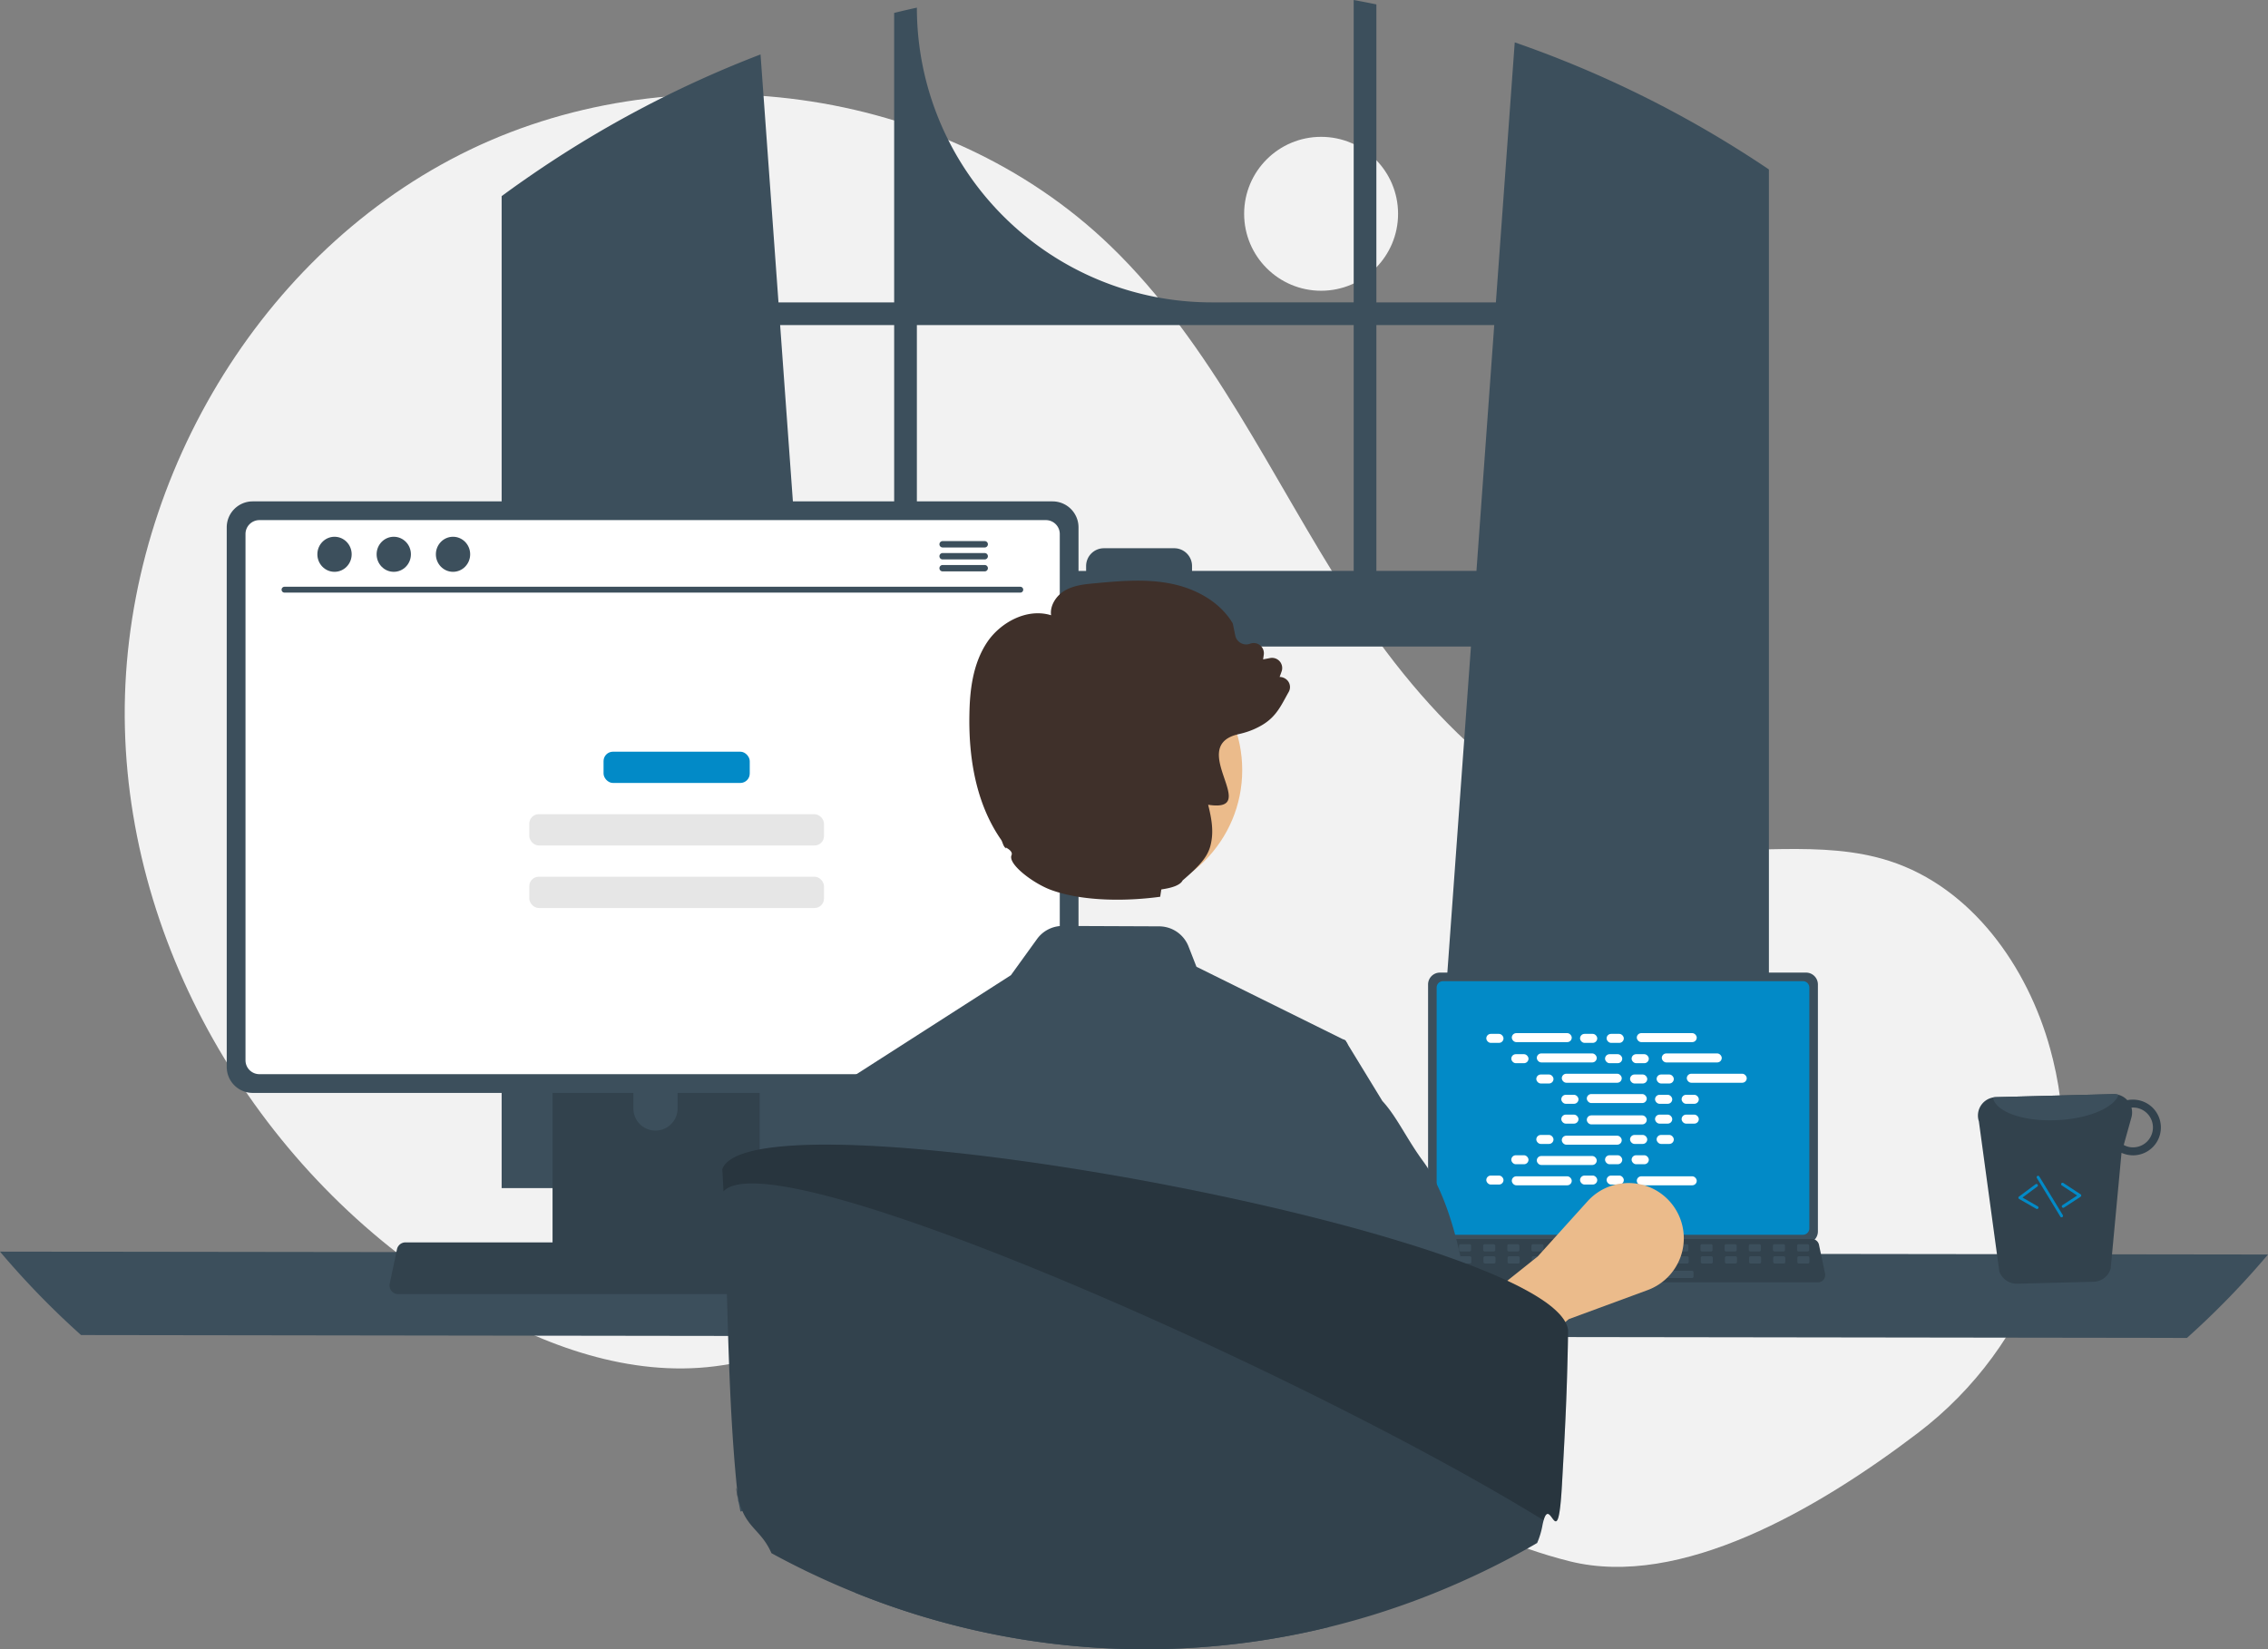 <svg xmlns="http://www.w3.org/2000/svg" data-name="Layer 1" width="786.82" height="572.258"
     viewBox="0 0 786.82 572.258" xmlns:xlink="http://www.w3.org/1999/xlink">
    <rect x="0" y="0" width="786.82" height="572.258" fill="#808080" stroke="none"/>
    <circle cx="458.321" cy="74.182" r="26.701" fill="#f2f2f2"/>
    <path d="M872.038,661.023c39.688-30.229,58.644-81.025,46.776-129.482q-.442-1.806-.934-3.604c-7.867-28.763-27.332-56.101-55.7-65.291-23.82-7.717-49.82-1.783-74.669-4.851-48.781-6.024-86.601-45.494-113.211-86.819-26.611-41.325-47.062-87.583-82.422-121.724-58.285-56.275-153.362-68.391-225.627-31.76C293.987,254.121,247.955,335.391,249.918,416.386c1.963,80.995,50.046,158.432,119.875,199.517,25.652,15.093,55.321,25.785,84.848,22.044,25.62-3.246,48.899-17.013,74.399-21.1,40.091-6.426,79.927,11.701,114.603,32.824,34.676,21.123,68.17,46.16,107.574,55.952C789.478,715.131,836.881,687.801,872.038,661.023Z"
          transform="translate(-206.59 -163.871)" fill="#f2f2f2"/>
    <path d="M815.016,219.191c-.87-.58-1.75-1.13-2.62-1.69a380.24,380.24,0,0,0-80.31-38.93l-6.54,90.22h-41.46v-103.39c-2.61-.54-5.24-1.05-7.87-1.53v104.92H626.946A102.27,102.27,0,0,1,524.676,166.521v-0c-2.64.57-5.26,1.18-7.88,1.83v100.44h-40.13l-6.23-86.03a380.858,380.858,0,0,0-81.94,43.53c-.44.3-.88.61-1.31.91-2.21,1.55-4.39,3.13-6.56,4.73v344.19h118.27l-2.09-28.95-11.5-158.95h231.59l-11.5,158.95-2.09,28.95h116.96v-353.45Q817.656,220.901,815.016,219.191Zm-298.22,142.78h-33.39l-6.17-85.3h39.56Zm159.42,0h-56.08v-1.69a6.18,6.18,0,0,0-6.19-6.18h-24.38a6.178,6.178,0,0,0-6.18,6.18v1.69h-58.71v-85.3h151.54Zm7.87,0v-85.3h40.89l-6.17,85.3Z"
          transform="translate(-206.59 -163.871)" fill="#3c4f5c"/>
    <path d="M206.59,598.162a289.003,289.003,0,0,0,28.12,28.95l730.58,1a289.003,289.003,0,0,0,28.12-28.95Z"
          transform="translate(-206.59 -163.871)" fill="#3c4f5c"/>
    <path d="M702.02,505.462v85.704a4.122,4.122,0,0,0,4.119,4.119H833.143a4.122,4.122,0,0,0,4.119-4.119v-85.704a4.124,4.124,0,0,0-4.119-4.115H706.139A4.124,4.124,0,0,0,702.02,505.462Z"
          transform="translate(-206.59 -163.871)" fill="#3c4f5c"/>
    <path d="M704.999,506.529V590.109a2.205,2.205,0,0,0,2.201,2.201H832.086a2.205,2.205,0,0,0,2.201-2.201V506.529a2.206,2.206,0,0,0-2.201-2.206H707.201A2.206,2.206,0,0,0,704.999,506.529Z"
          transform="translate(-206.59 -163.871)" fill="#028AC7"/>
    <path d="M699.364,607.881a2.47,2.47,0,0,0,1.943.93H837.299a2.502,2.502,0,0,0,2.446-3.016l-2.111-10.027a2.507,2.507,0,0,0-1.558-1.818,2.425,2.425,0,0,0-.888-.168H703.41a2.424,2.424,0,0,0-.888.168,2.507,2.507,0,0,0-1.558,1.818l-2.111,10.027A2.501,2.501,0,0,0,699.364,607.881Z"
          transform="translate(-206.59 -163.871)" fill="#32424d"/>
    <rect x="830.034" y="595.588" width="4.188" height="2.513" rx="0.488"
          transform="translate(1457.666 1029.819) rotate(-180)" fill="#3c4f5c"/>
    <rect x="821.657" y="595.588" width="4.188" height="2.513" rx="0.488"
          transform="translate(1440.912 1029.819) rotate(-180)" fill="#3c4f5c"/>
    <rect x="813.28" y="595.588" width="4.188" height="2.513" rx="0.488"
          transform="translate(1424.158 1029.819) rotate(-180)" fill="#3c4f5c"/>
    <rect x="804.903" y="595.588" width="4.188" height="2.513" rx="0.488"
          transform="translate(1407.404 1029.819) rotate(-180)" fill="#3c4f5c"/>
    <rect x="796.526" y="595.588" width="4.188" height="2.513" rx="0.488"
          transform="translate(1390.65 1029.819) rotate(-180)" fill="#3c4f5c"/>
    <rect x="788.149" y="595.588" width="4.188" height="2.513" rx="0.488"
          transform="translate(1373.896 1029.819) rotate(-180)" fill="#3c4f5c"/>
    <rect x="779.772" y="595.588" width="4.188" height="2.513" rx="0.488"
          transform="translate(1357.142 1029.819) rotate(-180)" fill="#3c4f5c"/>
    <rect x="771.395" y="595.588" width="4.188" height="2.513" rx="0.488"
          transform="translate(1340.388 1029.819) rotate(-180)" fill="#3c4f5c"/>
    <rect x="763.018" y="595.588" width="4.188" height="2.513" rx="0.488"
          transform="translate(1323.634 1029.819) rotate(-180)" fill="#3c4f5c"/>
    <rect x="754.641" y="595.588" width="4.188" height="2.513" rx="0.488"
          transform="translate(1306.88 1029.819) rotate(-180)" fill="#3c4f5c"/>
    <rect x="746.264" y="595.588" width="4.188" height="2.513" rx="0.488"
          transform="translate(1290.126 1029.819) rotate(-180)" fill="#3c4f5c"/>
    <rect x="737.887" y="595.588" width="4.188" height="2.513" rx="0.488"
          transform="translate(1273.372 1029.819) rotate(-180)" fill="#3c4f5c"/>
    <rect x="729.51" y="595.588" width="4.188" height="2.513" rx="0.488"
          transform="translate(1256.618 1029.819) rotate(-180)" fill="#3c4f5c"/>
    <rect x="721.133" y="595.588" width="4.188" height="2.513" rx="0.488"
          transform="translate(1239.865 1029.819) rotate(-180)" fill="#3c4f5c"/>
    <rect x="712.756" y="595.588" width="4.188" height="2.513" rx="0.488"
          transform="translate(1223.111 1029.819) rotate(-180)" fill="#3c4f5c"/>
    <rect x="704.379" y="595.588" width="4.188" height="2.513" rx="0.488"
          transform="translate(1206.357 1029.819) rotate(-180)" fill="#3c4f5c"/>
    <rect x="830.133" y="599.777" width="4.188" height="2.513" rx="0.488"
          transform="translate(1457.864 1038.196) rotate(-180)" fill="#3c4f5c"/>
    <rect x="821.756" y="599.777" width="4.188" height="2.513" rx="0.488"
          transform="translate(1441.11 1038.196) rotate(-180)" fill="#3c4f5c"/>
    <rect x="813.379" y="599.777" width="4.188" height="2.513" rx="0.488"
          transform="translate(1424.356 1038.196) rotate(-180)" fill="#3c4f5c"/>
    <rect x="805.002" y="599.777" width="4.188" height="2.513" rx="0.488"
          transform="translate(1407.602 1038.196) rotate(-180)" fill="#3c4f5c"/>
    <rect x="796.625" y="599.777" width="4.188" height="2.513" rx="0.488"
          transform="translate(1390.848 1038.196) rotate(-180)" fill="#3c4f5c"/>
    <rect x="788.248" y="599.777" width="4.188" height="2.513" rx="0.488"
          transform="translate(1374.094 1038.196) rotate(-180)" fill="#3c4f5c"/>
    <rect x="779.871" y="599.777" width="4.188" height="2.513" rx="0.488"
          transform="translate(1357.34 1038.196) rotate(-180)" fill="#3c4f5c"/>
    <rect x="771.494" y="599.777" width="4.188" height="2.513" rx="0.488"
          transform="translate(1340.586 1038.196) rotate(-180)" fill="#3c4f5c"/>
    <rect x="763.117" y="599.777" width="4.188" height="2.513" rx="0.488"
          transform="translate(1323.832 1038.196) rotate(-180)" fill="#3c4f5c"/>
    <rect x="754.74" y="599.777" width="4.188" height="2.513" rx="0.488"
          transform="translate(1307.078 1038.196) rotate(-180)" fill="#3c4f5c"/>
    <rect x="746.363" y="599.777" width="4.188" height="2.513" rx="0.488"
          transform="translate(1290.324 1038.196) rotate(-180)" fill="#3c4f5c"/>
    <rect x="737.986" y="599.777" width="4.188" height="2.513" rx="0.488"
          transform="translate(1273.57 1038.196) rotate(-180)" fill="#3c4f5c"/>
    <rect x="729.609" y="599.777" width="4.188" height="2.513" rx="0.488"
          transform="translate(1256.816 1038.196) rotate(-180)" fill="#3c4f5c"/>
    <rect x="721.232" y="599.777" width="4.188" height="2.513" rx="0.488"
          transform="translate(1240.062 1038.196) rotate(-180)" fill="#3c4f5c"/>
    <rect x="712.855" y="599.777" width="4.188" height="2.513" rx="0.488"
          transform="translate(1223.309 1038.196) rotate(-180)" fill="#3c4f5c"/>
    <rect x="704.478" y="599.777" width="4.188" height="2.513" rx="0.488"
          transform="translate(1206.555 1038.196) rotate(-180)" fill="#3c4f5c"/>
    <rect x="760.604" y="604.803" width="33.508" height="2.513" rx="0.488"
          transform="translate(1348.126 1048.248) rotate(-180)" fill="#3c4f5c"/>
    <rect x="515.631" y="358.737" width="5.966" height="3.122" rx="1.561" fill="#fff"/>
    <rect x="548.154" y="358.737" width="5.966" height="3.122" rx="1.561" fill="#fff"/>
    <rect x="557.369" y="358.737" width="5.966" height="3.122" rx="1.561" fill="#fff"/>
    <rect x="524.477" y="358.477" width="20.796" height="3.122" rx="1.561" fill="#fff"/>
    <rect x="567.841" y="358.477" width="20.796" height="3.122" rx="1.561" fill="#fff"/>
    <rect x="524.304" y="365.784" width="5.966" height="3.122" rx="1.561" fill="#fff"/>
    <rect x="556.827" y="365.784" width="5.966" height="3.122" rx="1.561" fill="#fff"/>
    <rect x="566.042" y="365.784" width="5.966" height="3.122" rx="1.561" fill="#fff"/>
    <rect x="533.15" y="365.523" width="20.796" height="3.122" rx="1.561" fill="#fff"/>
    <rect x="576.514" y="365.523" width="20.796" height="3.122" rx="1.561" fill="#fff"/>
    <rect x="532.977" y="372.83" width="5.966" height="3.122" rx="1.561" fill="#fff"/>
    <rect x="565.5" y="372.83" width="5.966" height="3.122" rx="1.561" fill="#fff"/>
    <rect x="574.715" y="372.83" width="5.966" height="3.122" rx="1.561" fill="#fff"/>
    <rect x="541.823" y="372.57" width="20.796" height="3.122" rx="1.561" fill="#fff"/>
    <rect x="585.187" y="372.57" width="20.796" height="3.122" rx="1.561" fill="#fff"/>
    <rect x="541.649" y="379.877" width="5.966" height="3.122" rx="1.561" fill="#fff"/>
    <rect x="574.172" y="379.877" width="5.966" height="3.122" rx="1.561" fill="#fff"/>
    <rect x="583.387" y="379.877" width="5.966" height="3.122" rx="1.561" fill="#fff"/>
    <rect x="550.496" y="379.617" width="20.796" height="3.122" rx="1.561" fill="#fff"/>
    <rect x="548.154" y="407.898" width="5.966" height="3.122" rx="1.561" fill="#fff"/>
    <rect x="557.369" y="407.898" width="5.966" height="3.122" rx="1.561" fill="#fff"/>
    <rect x="567.841" y="408.158" width="20.796" height="3.122" rx="1.561" fill="#fff"/>
    <rect x="515.631" y="407.898" width="5.966" height="3.122" rx="1.561" fill="#fff"/>
    <rect x="524.477" y="408.158" width="20.796" height="3.122" rx="1.561" fill="#fff"/>
    <rect x="524.304" y="400.851" width="5.966" height="3.122" rx="1.561" fill="#fff"/>
    <rect x="556.827" y="400.851" width="5.966" height="3.122" rx="1.561" fill="#fff"/>
    <rect x="566.042" y="400.851" width="5.966" height="3.122" rx="1.561" fill="#fff"/>
    <rect x="533.15" y="401.111" width="20.796" height="3.122" rx="1.561" fill="#fff"/>
    <rect x="532.977" y="393.804" width="5.966" height="3.122" rx="1.561" fill="#fff"/>
    <rect x="565.5" y="393.804" width="5.966" height="3.122" rx="1.561" fill="#fff"/>
    <rect x="574.715" y="393.804" width="5.966" height="3.122" rx="1.561" fill="#fff"/>
    <rect x="541.823" y="394.064" width="20.796" height="3.122" rx="1.561" fill="#fff"/>
    <rect x="541.649" y="386.758" width="5.966" height="3.122" rx="1.561" fill="#fff"/>
    <rect x="574.172" y="386.758" width="5.966" height="3.122" rx="1.561" fill="#fff"/>
    <rect x="583.387" y="386.758" width="5.966" height="3.122" rx="1.561" fill="#fff"/>
    <rect x="550.496" y="387.018" width="20.796" height="3.122" rx="1.561" fill="#fff"/>
    <path d="M711.507,654.353l-13.35-21.102,41.902-33.403,17.295-19.161a19.161,19.161,0,0,1,32.418,6.828h0a19.161,19.161,0,0,1-11.57,23.991l-27.349,10.075Z"
          transform="translate(-206.59 -163.871)" fill="#ebbb8b"/>
    <path d="M398.28,501.352v102.56h71.85v-102.56a3.448,3.448,0,0,0-2.43-3.3,3.175,3.175,0,0,0-1.03-.16H401.75A3.463,3.463,0,0,0,398.28,501.352Zm28.04,35.24a7.67,7.67,0,0,1,15.34,0v11.9a7.67,7.67,0,0,1-15.34,0Z"
          transform="translate(-206.59 -163.871)" fill="#32424d"/>
    <path d="M398.06,600.632v9.89a1.946,1.946,0,0,0,1.93,1.94h68.43a1.94,1.94,0,0,0,1.93-1.94v-9.89Z"
          transform="translate(-206.59 -163.871)" fill="#3c4f5c"/>
    <path d="M285.25,346.832V534.092a9.007,9.007,0,0,0,9,9h277.5a9.007,9.007,0,0,0,9-9V346.832a9.011,9.011,0,0,0-9-8.99H294.25A9.012,9.012,0,0,0,285.25,346.832Z"
          transform="translate(-206.59 -163.871)" fill="#3c4f5c"/>
    <path d="M291.76,349.162v182.62a4.818,4.818,0,0,0,4.81,4.81H569.44a4.818,4.818,0,0,0,4.81-4.81v-182.62a4.82,4.82,0,0,0-4.81-4.82H296.57A4.821,4.821,0,0,0,291.76,349.162Z"
          transform="translate(-206.59 -163.871)" fill="#fff"/>
    <path d="M342.4,611.792a2.948,2.948,0,0,0,2.32,1.11h162.34a2.987,2.987,0,0,0,2.92-3.6l-2.52-11.97a2.993,2.993,0,0,0-1.86-2.17,2.895,2.895,0,0,0-1.06-.2H347.23a2.894,2.894,0,0,0-1.06.2,2.992,2.992,0,0,0-1.86,2.17l-2.52,11.97A2.985,2.985,0,0,0,342.4,611.792Z"
          transform="translate(-206.59 -163.871)" fill="#32424d"/>
    <path d="M560.585,369.499H305.261a1.016,1.016,0,0,1,0-2.031H560.585a1.016,1.016,0,0,1,0,2.031Z"
          transform="translate(-206.59 -163.871)" fill="#3c4f5c"/>
    <ellipse cx="116.051" cy="192.33" rx="5.95" ry="6.083" fill="#3c4f5c"/>
    <ellipse cx="136.607" cy="192.33" rx="5.95" ry="6.083" fill="#3c4f5c"/>
    <ellipse cx="157.163" cy="192.33" rx="5.95" ry="6.083" fill="#3c4f5c"/>
    <path d="M548.206,351.622h-14.6a1.105,1.105,0,0,0,0,2.21h14.6a1.105,1.105,0,0,0,0-2.21Z"
          transform="translate(-206.59 -163.871)" fill="#3c4f5c"/>
    <path d="M548.206,355.772h-14.6a1.105,1.105,0,0,0,0,2.21h14.6a1.105,1.105,0,0,0,0-2.21Z"
          transform="translate(-206.59 -163.871)" fill="#3c4f5c"/>
    <path d="M548.206,359.922h-14.6a1.105,1.105,0,0,0,0,2.21h14.6a1.105,1.105,0,0,0,0-2.21Z"
          transform="translate(-206.59 -163.871)" fill="#3c4f5c"/>
    <path d="M900.186,604.972a6.416,6.416,0,0,0,6.183,4.331l26.492-.682a6.329,6.329,0,0,0,5.981-4.657l3.749-40.087a9.794,9.794,0,0,0,4.238.871,9.661,9.661,0,1,0-.485-19.317,8.184,8.184,0,0,0-1.736.181,6.548,6.548,0,0,0-4.874-2.103l-40.751,1.052a5.853,5.853,0,0,0-1.005.125,6.365,6.365,0,0,0-4.873,8.265Zm43.173-43.817,2.668-9.553a6.506,6.506,0,0,0,.02-3.375c.129-0.0.244-.062.373-.062a6.91,6.91,0,0,1,.324,13.817A6.505,6.505,0,0,1,943.359,561.156Z"
          transform="translate(-206.59 -163.871)" fill="#32424d"/>
    <path d="M897.978,544.686c.868,4.964,10.629,8.454,22.366,7.847,10.793-.497,19.617-4.287,21.234-8.778a6.025,6.025,0,0,0-1.844-.246l-40.751,1.052A5.853,5.853,0,0,0,897.978,544.686Z"
          transform="translate(-206.59 -163.871)" fill="#3c4f5c"/>
    <path d="M922.494,582.944a.497.497,0,0,0,.151-.066l5.753-3.766a.499.499,0,0,0,0-.836l-5.98-3.917a.5.5,0,1,0-.548.836l5.341,3.498-5.114,3.348a.5.5,0,0,0,.396.903Z"
          transform="translate(-206.59 -163.871)" fill="#028AC7"/>
    <path d="M913.408,583.363a.5.5,0,0,0,.126-.918l-5.303-3.04,5.126-3.807a.5.5,0,1,0-.596-.802l-5.739,4.263a.5.5,0,0,0,.049.835l5.965,3.42A.5.5,0,0,0,913.408,583.363Z"
          transform="translate(-206.59 -163.871)" fill="#028AC7"/>
    <path d="M921.922,586.244a.482.482,0,0,0,.137-.058.5.5,0,0,0,.168-.687l-8.155-13.408a.5.5,0,0,0-.854.521l8.155,13.408A.5.5,0,0,0,921.922,586.244Z"
          transform="translate(-206.59 -163.871)" fill="#028AC7"/>
    <rect x="209.385" y="260.827" width="50.719" height="10.846" rx="3.264" fill="#028AC7"/>
    <rect x="183.626" y="282.519" width="102.236" height="10.846" rx="3.264" fill="#e6e6e6"/>
    <rect x="183.626" y="304.21" width="102.236" height="10.846" rx="3.264" fill="#e6e6e6"/>
    <path d="M497.301,540.717l.217.684.011.023,6.525,19.838,7.506,22.861,14.123,42.961.137,6.673v.023l1.049,53.684-2.909,7.278,3.274,11.932s-1.506-18.037-9.582-7.679c-4.574,5.886-9.925,11.91-14.317,17.556q9.6,3.884,19.507,7.027c1.426.456,2.863.89,4.301,1.323q.462.137.924.274a266.863,266.863,0,0,0,67.351,10.826c1.186.034,2.35.057,3.479.08.399.011.787.023,1.175.023,1.278.011,2.544.023,3.822.023q3.867,0,7.7-.114a266.853,266.853,0,0,0,56.091-7.586c-.125-7.586-.468-16.45-.958-25.918-.228-4.643-5.35-9.674-5.658-14.533-.217-3.65,4.381-7.084,4.141-10.792-1.551-22.827-3.491-14.064-4.928-30.229q-.222-2.379-.411-4.552c-.924-10.381-1.563-16.872-1.563-16.872l6.137-38.683,9.639-60.734-.742-1.221-.833-.411-50.844-25.165-2.761-7.073a10.979,10.979,0,0,0-10.141-6.947l-33.493-.137a10.931,10.931,0,0,0-8.909,4.529l-9.069,12.56Z"
          transform="translate(-206.59 -163.871)" fill="#3c4f5c"/>
    <path d="M533.407,617.525,525.82,633.758l-5.179,11.088-8.909,46.646-4.46,4.734L503.45,679.467l-39.998,8.881c-1.312-7.29-.351.247-1.161-7.75.228-.228.468-.456.707-.685.639-.593,1.175-1.152,1.164-1.688-.456-27.584.913-74.526,12.343-102.966a60.053,60.053,0,0,1,7.027-13.107c.228-.308.445-.616.662-.924,5.27-7.381,8.601-14.647,13.324-19.815v-.011a.53.53,0,0,0,.08-.08.157.157,0,0,0,.046-.034l32.443-17.203,1.392,39.105.992,28.109Z"
          transform="translate(-206.59 -163.871)" fill="#3c4f5c"/>
    <path d="M650.391,622.135l9.476,20.275,3.307,7.061,8.907,46.642,4.446,4.723,3.83-16.755,1.8-.369,32.459-6.722,9.461,30.046a17.984,17.984,0,0,0-3.261-22.506c-.646-.585-1.184-1.154-1.169-1.692.538-32.443-1.446-91.684-19.367-116.066-5.692-7.738-9.107-15.445-14.076-20.829-.015-.015-.015-.031-.031-.031L674.081,526.114l-.738-1.215-.831-.415Z"
          transform="translate(-206.59 -163.871)" fill="#3c4f5c"/>
    <circle id="a657ec4b-47ce-4d2a-9c58-81a811696ca9" data-name="Ellipse 5" cx="386.397" cy="267.201" r="44.558"
            fill="#ebbb8b"/>
    <path d="M653.212,399.948a3.759,3.759,0,0,0-2.69-1.19l.67-1.86a3.528,3.528,0,0,0-3.96-4.7l-2.44.47.23-1.63a3.534,3.534,0,0,0-4.73-3.82,3.766,3.766,0,0,1-3.24-.23,3.846,3.846,0,0,1-1.92-2.61l-.85-4.1-.09-.22c-4.14-6.9-12.1-11.92-21.84-13.76-8.67-1.65-17.56-.81-26.13-.02-3.4.32-7.24.68-10.44,2.64-2.72,1.68-5.02,5.04-4.55,8.43-8.45-2.59-17.51,2.58-22,9.1-5.32,7.76-6.19,17.48-6.33,25.08-.38,17.98,3.33,32.69,11,43.73.56.8.7,2.47,1.81,3.03l-.23-.37c1.24.62,2.5,1.62,2.03,2.69-1.35,3.08,7.62,9.89,13.94,12.14,11.53,4.11,26.86,3.76,37.64,2.28l.38-2.55c3.89-.53,6.63-1.54,7.4-3.12,1.36-1.16,2.52-2.2,3.53-3.16l.01-.01c.02-.02.06-.05.08-.07,4.87-4.67,6-7.33,6.51-11.38.49-3.97-.38-8-1.27-11.63,18.74,2.9-7.38-19.96,10.08-24.38a5.434,5.434,0,0,1,.61-.15c.51-.12,1.02-.24,1.51-.38a26.448,26.448,0,0,0,6.72-2.87c4.88-2.97,6.49-6.91,9.01-11.35A3.427,3.427,0,0,0,653.212,399.948Z"
          transform="translate(-206.59 -163.871)" fill="#3f302a"/>
    <path d="M750.582,625.308c-.01,1.75-.03,4.2-.11,7.23q-.015.63-.03,1.29c-.13,5.57-.26,10.24-.47,15.43-.01.36-.02.71-.04,1.07-.28,7.24-.72,15.67-1.48,29.02-1.41,24.66-3.87,3.39-6.34,12.04-.12.43-.25.94-.37,1.54a27.916,27.916,0,0,1-1.88,6.33c-1.31.78-2.66,1.53-3.99,2.28-3.79,2.11-7.64,4.14-11.52,6.07-2.18,1.08-4.37,2.14-6.57,3.16-.35.16-.69.32-1.03.47a270.887,270.887,0,0,1-34.75,13.26c-2.32.7-4.63,1.38-6.97,2.01-2.44.68-4.88,1.32-7.35,1.92a266.893,266.893,0,0,1-56.09,7.59c-2.55.08-5.12.11-7.7.11-1.28,0-2.54-.01-3.82-.02-.39,0-.78-.01-1.17-.02-1.13-.03-2.3-.05-3.48-.08a266.663,266.663,0,0,1-67.35-10.83l-.93-.27c-1.44-.44-2.87-.87-4.3-1.33q-9.9-3.135-19.51-7.02-7.335-2.955-14.5-6.34a.339.339,0,0,1-.12-.06c-1-.46-2.01-.94-3.01-1.43-.13-.07-.27-.14-.41-.21q-5.595-2.73-11.07-5.72c-3.07-7.05-7.39-8.4-10.07-14.6a25.874,25.874,0,0,1-1.68-5.74c0-.02-.01-.04-.01-.07.28,3.72-1.19-6.6-.01-.04-.01-.12-.02-.25-.03-.4-.03-.36-.07-.8-.13-1.35-3.43-33.49-3.21-71.79-4.7-103.35q-.15-3.06-.31-5.86c-.03-.62-.07-1.23-.11-1.83.07-.18.15-.37.24-.55a1.002,1.002,0,0,1,.07-.15,1.623,1.623,0,0,1,.1-.18c.02-.03.05-.07.07-.1a.917.917,0,0,1,.05-.1c.09-.14.19-.29.3-.43.05-.06.09-.11.14-.16a.808.808,0,0,1,.12-.14.637.637,0,0,1,.11-.13c.04-.04.08-.09.13-.14a.302.302,0,0,1,.08-.08,2.033,2.033,0,0,1,.26-.25,9.624,9.624,0,0,1,1.14-.9c.14-.09.29-.18.43-.28a19.135,19.135,0,0,1,3.17-1.52c.38-.14.76-.27,1.17-.41.15-.04.29-.09.44-.14.22-.07.44-.14.67-.19,1.14-.34,2.37-.63,3.7-.9.16-.03.33-.06.5-.1.24-.05.49-.09.74-.13.34-.06.69-.12,1.04-.18,2.97-.47,6.34-.82,10.06-1.05q.525-.03,1.05-.06c.41-.02.82-.04,1.24-.06.35-.02.71-.03,1.07-.04.35-.02.71-.03,1.08-.04,1.01-.03,2.05-.06,3.11-.08,3.02-.06,6.2-.04,9.54.03,1.55.04,3.13.08,4.75.15.11,0,.21.01.31.01,1.41.05,2.83.11,4.29.19,1.02.05,2.05.1,3.08.16.97.06,1.95.12,2.94.19.77.04,1.54.1,2.32.15.66.05,1.32.1,1.98.14l.9.06c.49.04.98.07,1.48.12,1.1.09,2.2.18,3.32.27,1.11.1,2.24.2,3.37.3s2.27.21,3.41.32c.12.01.23.02.34.03,1.04.11,2.08.21,3.13.32.24.02.49.04.73.07,1.001.101,2.022.218,3.032.326.31.033.618.066.929.1.791.086,1.572.161,2.368.254,1.05.12,2.12.23,3.16.37.81.09,1.62.18,2.43.28,1.27.15,2.56.31,3.85.48.49.06.98.12,1.47.19,3.68.46,7.4.97,11.18,1.5,5.73.81,11.55,1.69,17.41,2.64q8.805,1.425,17.71,3.01c1.5.27,3,.54,4.51.82q1.02.195,2.04.39c1.16.21,2.32.43,3.48.65,1.16.22,2.32.44,3.48.67,1.38.27,2.77.54,4.15.81,9.09,1.8,18.13,3.72,26.95,5.73,1.45.33,2.9.67,4.34,1q4.32,1.005,8.56,2.04c.78.18,1.55.37,2.32.56,1.92.48,3.84.96,5.73,1.45l.33.09c1.39.34,2.75.69,4.11,1.05q4.815,1.26,9.47,2.55,3.09.855,6.11,1.73c3.01.87,5.96,1.75,8.83,2.64.71.22,1.42.44,2.12.65,2.1.65,4.17,1.31,6.18,1.97,1.6.52,3.16,1.05,4.7,1.58q2.31.795,4.53,1.59c.95.34,1.89.7,2.83,1.04,1.35.5,2.68,1,3.98,1.5.4.15.79.31,1.18.46.25.11.49.2.73.3.47.19.95.37,1.41.56.47.18.93.37,1.39.57.45.18.91.37,1.35.56.45.18.89.37,1.33.57.37.15.73.31,1.08.47.71.31,1.42.62,2.11.94.34.16.68.31,1.02.47l.78.36c.11.06.22.11.33.16.25.12.51.25.76.37.58.27,1.15.56,1.71.83.75.38,1.48.76,2.18,1.13.71.38,1.4.76,2.06,1.13.11.06.21.12.32.18.15.08.3.17.45.25.51.29,1,.59,1.49.88.96.59,1.87,1.17,2.72,1.75.19.13.37.26.56.38.63.45,1.23.89,1.79,1.34,0,.01,0,.01.01.01.19.14.37.29.55.43.15.14.31.26.46.4.52.45,1,.88,1.44,1.32a5.667,5.667,0,0,1,.42.43,1.208,1.208,0,0,1,.16.16c.2.2.38.4.55.6a.553.553,0,0,1,.07.09c.24.28.46.56.67.84.1.14.21.28.3.42.12.17.24.35.34.52.09.14.17.29.25.43a7.257,7.257,0,0,1,.54,1.13,5.241,5.241,0,0,1,.27.82A5.844,5.844,0,0,1,750.582,625.308Z"
          transform="translate(-206.59 -163.871)" fill="#32424d"/>
    <path d="M750.582,625.308c-.01,1.75-.03,4.2-.11,7.23-.01.42-.03.85-.04,1.29-.1,4.25-.25,9.5-.46,15.43-.01.36-.02.71-.04,1.07-.28,7.24-.72,15.67-1.48,29.02-1.41,24.66-3.87,3.39-6.34,12.04-6.86-4.22-14.38-8.64-22.42-13.18q-2.175-1.23-4.39-2.47c-16.08-8.97-34.04-18.37-52.79-27.68-.74-.37-1.49-.74-2.23-1.1-42.95-21.23-89.83-41.88-127.81-55.66-7.33-2.66-14.33-5.06-20.91-7.17-13.86-4.43-25.84-7.53-35.06-8.87-9.6-1.4-16.23-.9-18.91,1.99q-.15-3.06-.31-5.86-.06-.93-.12-1.83c.062-.165.142-.322.22-.48.011-.023.019-.047.03-.07a1.002,1.002,0,0,1,.07-.15,1.623,1.623,0,0,1,.1-.18,1.06,1.06,0,0,1,.12-.2c.09-.14.19-.29.3-.43a3.483,3.483,0,0,1,.26-.3.637.637,0,0,1,.11-.13c.04-.04.08-.09.13-.14a.302.302,0,0,1,.08-.08,2.033,2.033,0,0,1,.26-.25,9.624,9.624,0,0,1,1.14-.9c.14-.09.29-.18.43-.28a19.135,19.135,0,0,1,3.17-1.52c.38-.14.76-.27,1.17-.41.15-.04.29-.09.44-.14.22-.07.44-.14.67-.19,1.14-.34,2.37-.63,3.7-.9.4-.08.82-.16,1.24-.23.34-.06.69-.12,1.04-.18,2.97-.47,6.34-.82,10.06-1.05q.525-.03,1.05-.06c.41-.02.82-.04,1.24-.06.35-.02.71-.03,1.07-.04.35-.02.71-.03,1.08-.04,1.01-.03,2.05-.06,3.11-.08,3.02-.05,6.2-.03,9.54.04,1.55.03,3.13.08,4.75.15.1,0,.21.01.31.01,1.41.04,2.84.11,4.29.18,1.02.05,2.05.1,3.08.16.97.06,1.95.12,2.94.19.77.04,1.54.1,2.32.15.66.05,1.32.1,1.98.14.79.06,1.58.12,2.38.18,1.1.09,2.2.18,3.32.27,1.11.1,2.24.2,3.37.3s2.27.21,3.41.32c.12.01.23.02.34.03,1.04.11,2.08.21,3.13.32q8.73.885,17.97,2.07,5.52.705,11.18,1.51c5.73.81,11.55,1.69,17.41,2.63q8.805,1.425,17.71,3.01c1.5.27,3,.54,4.51.82q2.76.51,5.52,1.04c1.16.22,2.32.44,3.48.67,1.38.27,2.77.54,4.15.81,9.09,1.8,18.13,3.72,26.95,5.73,1.45.33,2.9.67,4.34,1q4.32,1.005,8.56,2.04c.78.19,1.55.38,2.32.57q2.895.72,5.73,1.44v.01c.11.02.22.05.33.08,1.38.35,2.75.7,4.11,1.06q4.815,1.26,9.47,2.54c2.06.58,4.1,1.15,6.11,1.73,3.01.88,5.96,1.76,8.83,2.64.71.22,1.42.44,2.12.65q3.15.99,6.18,1.97c1.6.52,3.16,1.05,4.7,1.58q2.31.795,4.53,1.59c.96.34,1.9.69,2.83,1.03,1.36.5,2.68,1,3.98,1.51.4.15.79.31,1.18.46.73.28,1.44.57,2.14.86.47.18.93.37,1.39.57.45.18.91.37,1.35.56.45.18.89.37,1.33.57.37.15.73.31,1.08.47.71.31,1.42.62,2.11.94.34.16.68.31,1.02.47l.78.36c.11.06.22.11.33.16.85.4,1.67.8,2.47,1.2.75.38,1.48.76,2.18,1.13.83.44,1.62.87,2.38,1.31.15.08.3.17.45.25.51.29,1,.59,1.49.88.96.59,1.87,1.17,2.72,1.75.84.58,1.62,1.15,2.35,1.72,0,.01,0,.01.01.01.35.28.69.56,1.01.83.52.45,1,.88,1.44,1.32a5.667,5.667,0,0,1,.42.43,1.208,1.208,0,0,1,.16.16c.21.23.42.46.62.69.24.28.46.56.67.84.1.14.21.28.3.42.12.17.24.35.34.52.09.14.17.29.25.43a7.257,7.257,0,0,1,.54,1.13,6.053,6.053,0,0,1,.27.82A5.844,5.844,0,0,1,750.582,625.308Z"
          transform="translate(-206.59 -163.871)" opacity="0.2"/>
</svg>